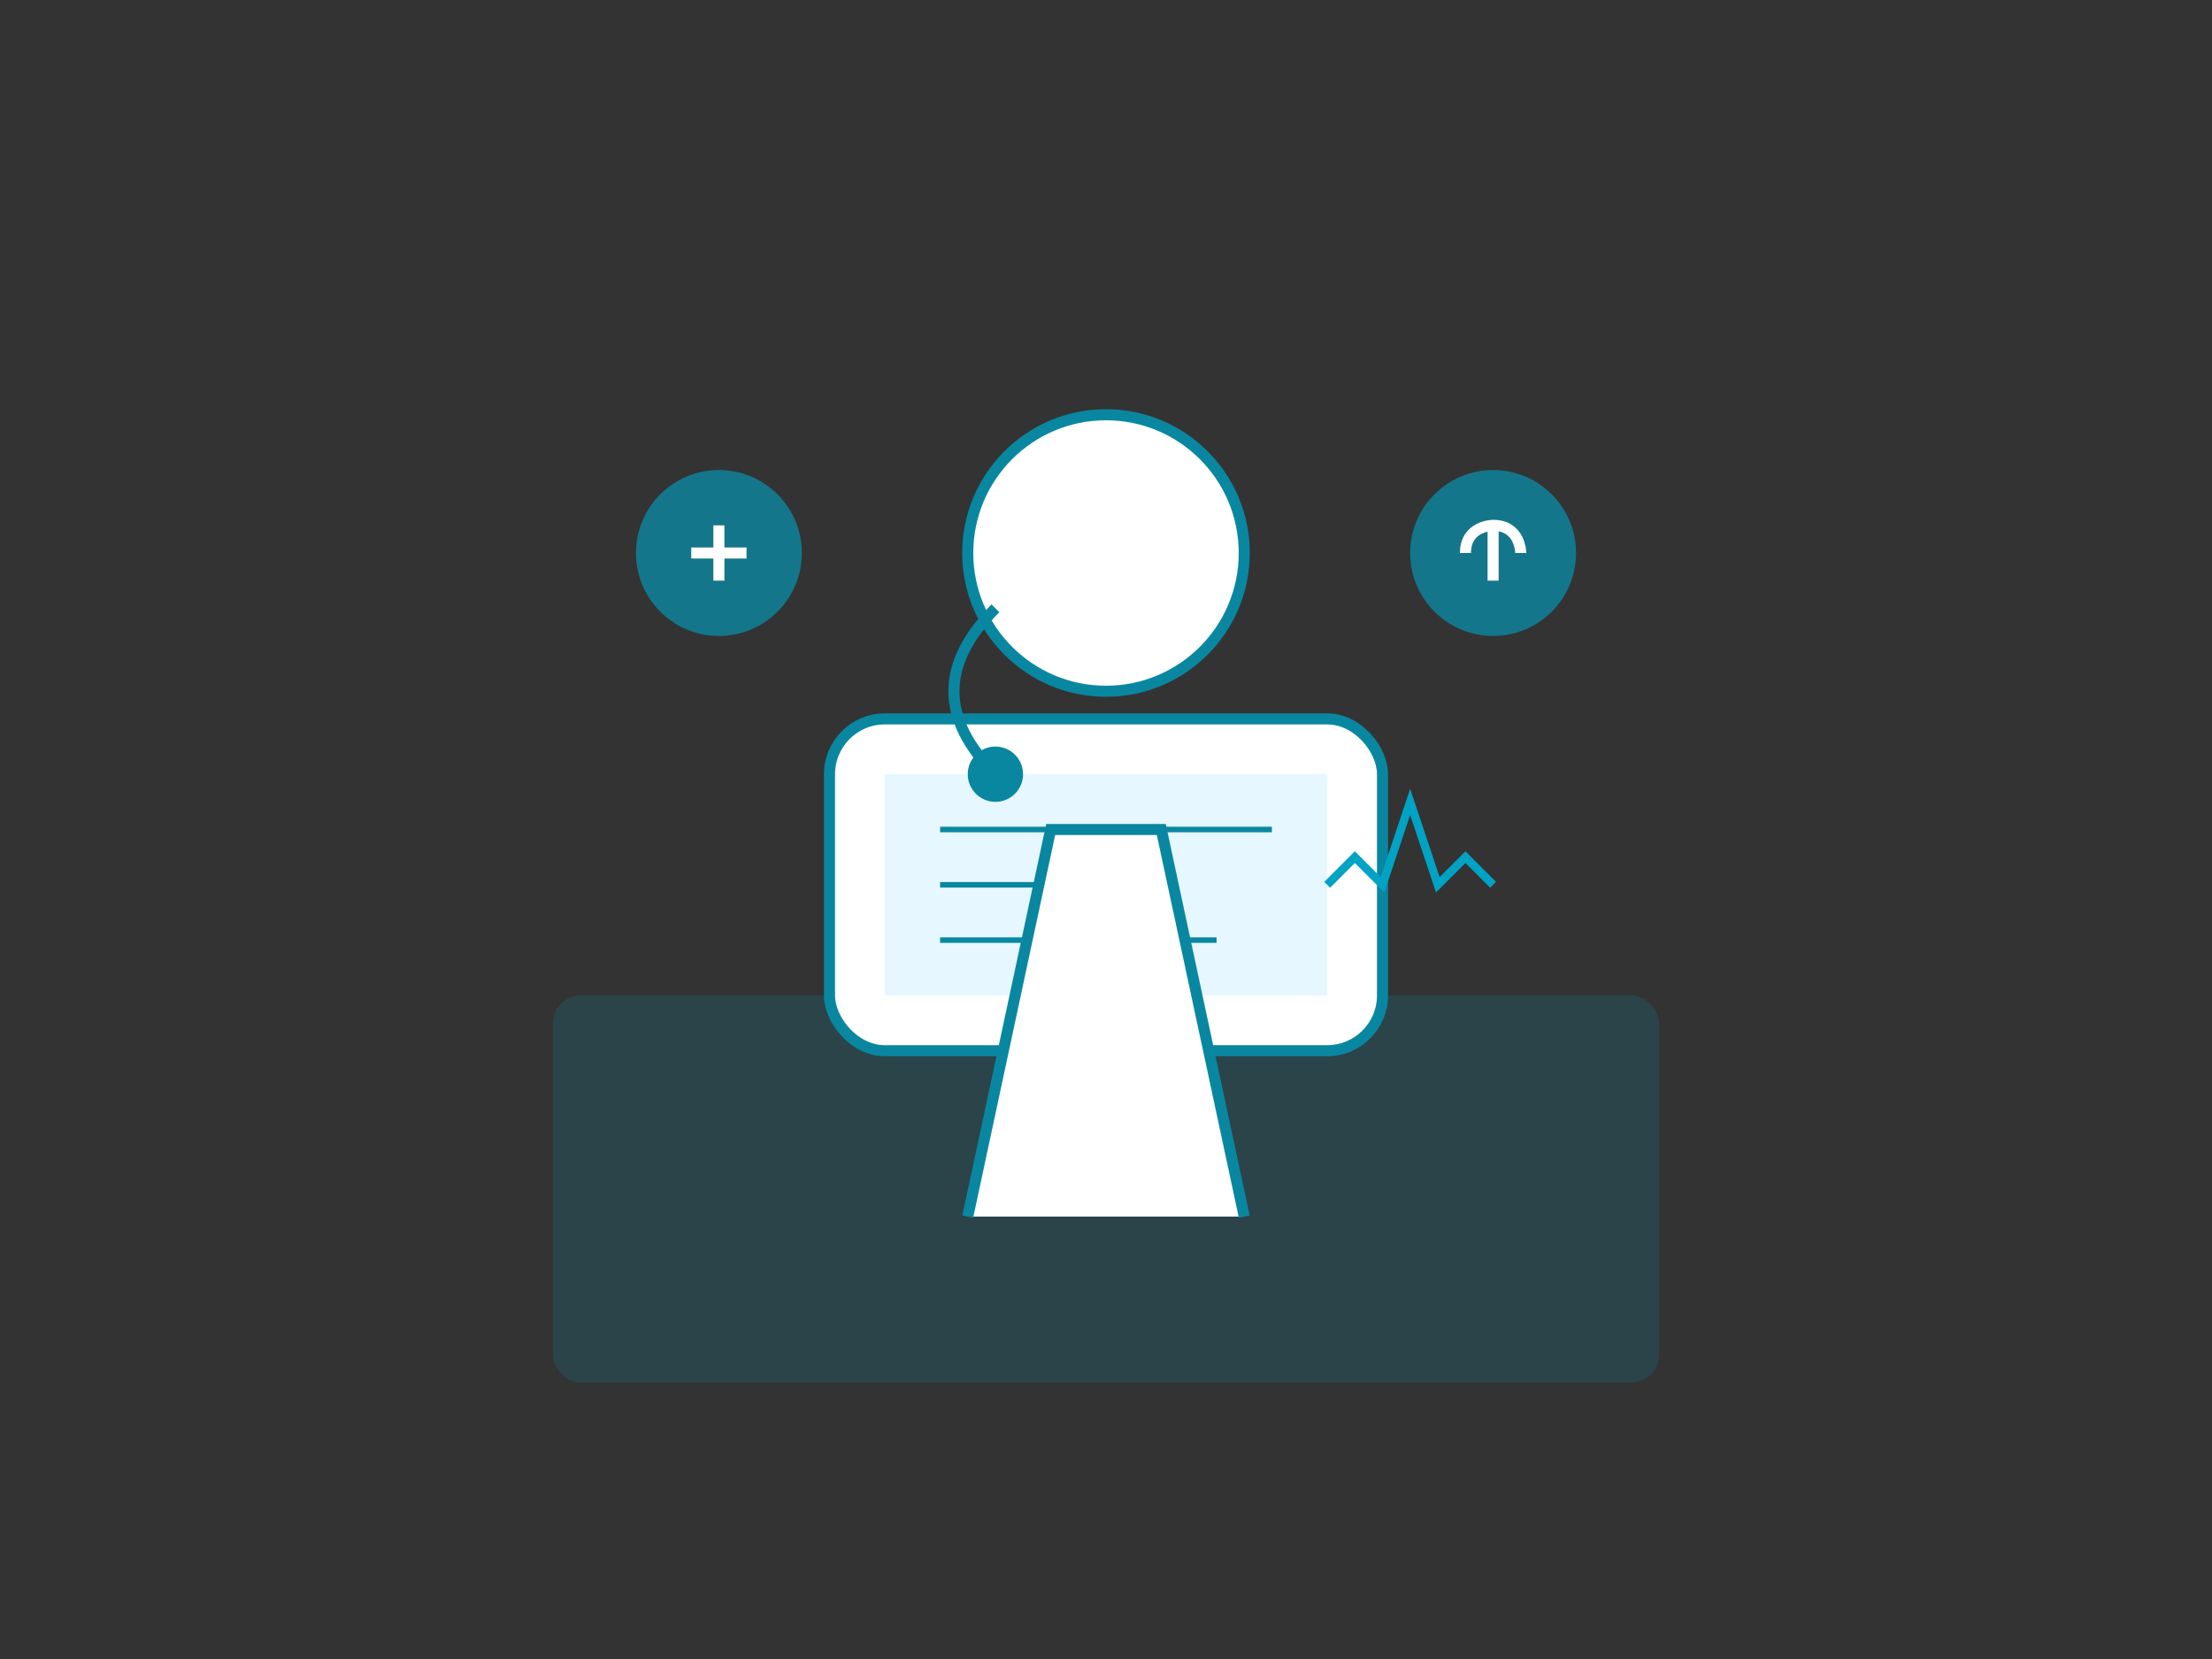 <svg width="400" height="300" viewBox="0 0 400 300" xmlns="http://www.w3.org/2000/svg">
  <rect x="0" y="0" width="400" height="300" fill="#333333" stroke="none"/>
  <!-- Background -->
  <rect width="400" height="300" fill="none"/>
  
  <!-- Medical desk -->
  <rect x="100" y="180" width="200" height="70" rx="5" fill="#0987A0" opacity="0.2"/>
  
  <!-- Doctor with patient file on tablet -->
  <rect x="150" y="130" width="100" height="60" rx="10" fill="#FFFFFF" stroke="#0987A0" stroke-width="2"/>
  <rect x="160" y="140" width="80" height="40" fill="#E6F7FF"/>
  
  <!-- Patient data on screen -->
  <line x1="170" y1="150" x2="230" y2="150" stroke="#0987A0" stroke-width="1"/>
  <line x1="170" y1="160" x2="210" y2="160" stroke="#0987A0" stroke-width="1"/>
  <line x1="170" y1="170" x2="220" y2="170" stroke="#0987A0" stroke-width="1"/>
  
  <!-- Doctor -->
  <circle cx="200" cy="100" r="25" fill="#FFFFFF" stroke="#0987A0" stroke-width="2"/>
  <path d="M175 220 L190 150 L210 150 L225 220" fill="#FFFFFF" stroke="#0987A0" stroke-width="2"/>
  
  <!-- Stethoscope -->
  <path d="M180,110 C170,120 170,130 180,140" fill="none" stroke="#0987A0" stroke-width="2"/>
  <circle cx="180" cy="140" r="5" fill="#0987A0"/>
  
  <!-- Medical icons -->
  <circle cx="130" cy="100" r="15" fill="#00A3C4" opacity="0.6"/>
  <path d="M130,95 L130,105 M125,100 L135,100" stroke="#FFFFFF" stroke-width="2"/>
  
  <circle cx="270" cy="100" r="15" fill="#00A3C4" opacity="0.6"/>
  <path d="M265,100 C265,95 270,95 270,95 C275,95 275,100 275,100" fill="none" stroke="#FFFFFF" stroke-width="2"/>
  <line x1="270" y1="95" x2="270" y2="105" stroke="#FFFFFF" stroke-width="2"/>
  
  <!-- Patient vitals -->
  <path d="M240,160 L245,155 L250,160 L255,145 L260,160 L265,155 L270,160" fill="none" stroke="#00A3C4" stroke-width="1.5"/>
</svg>
